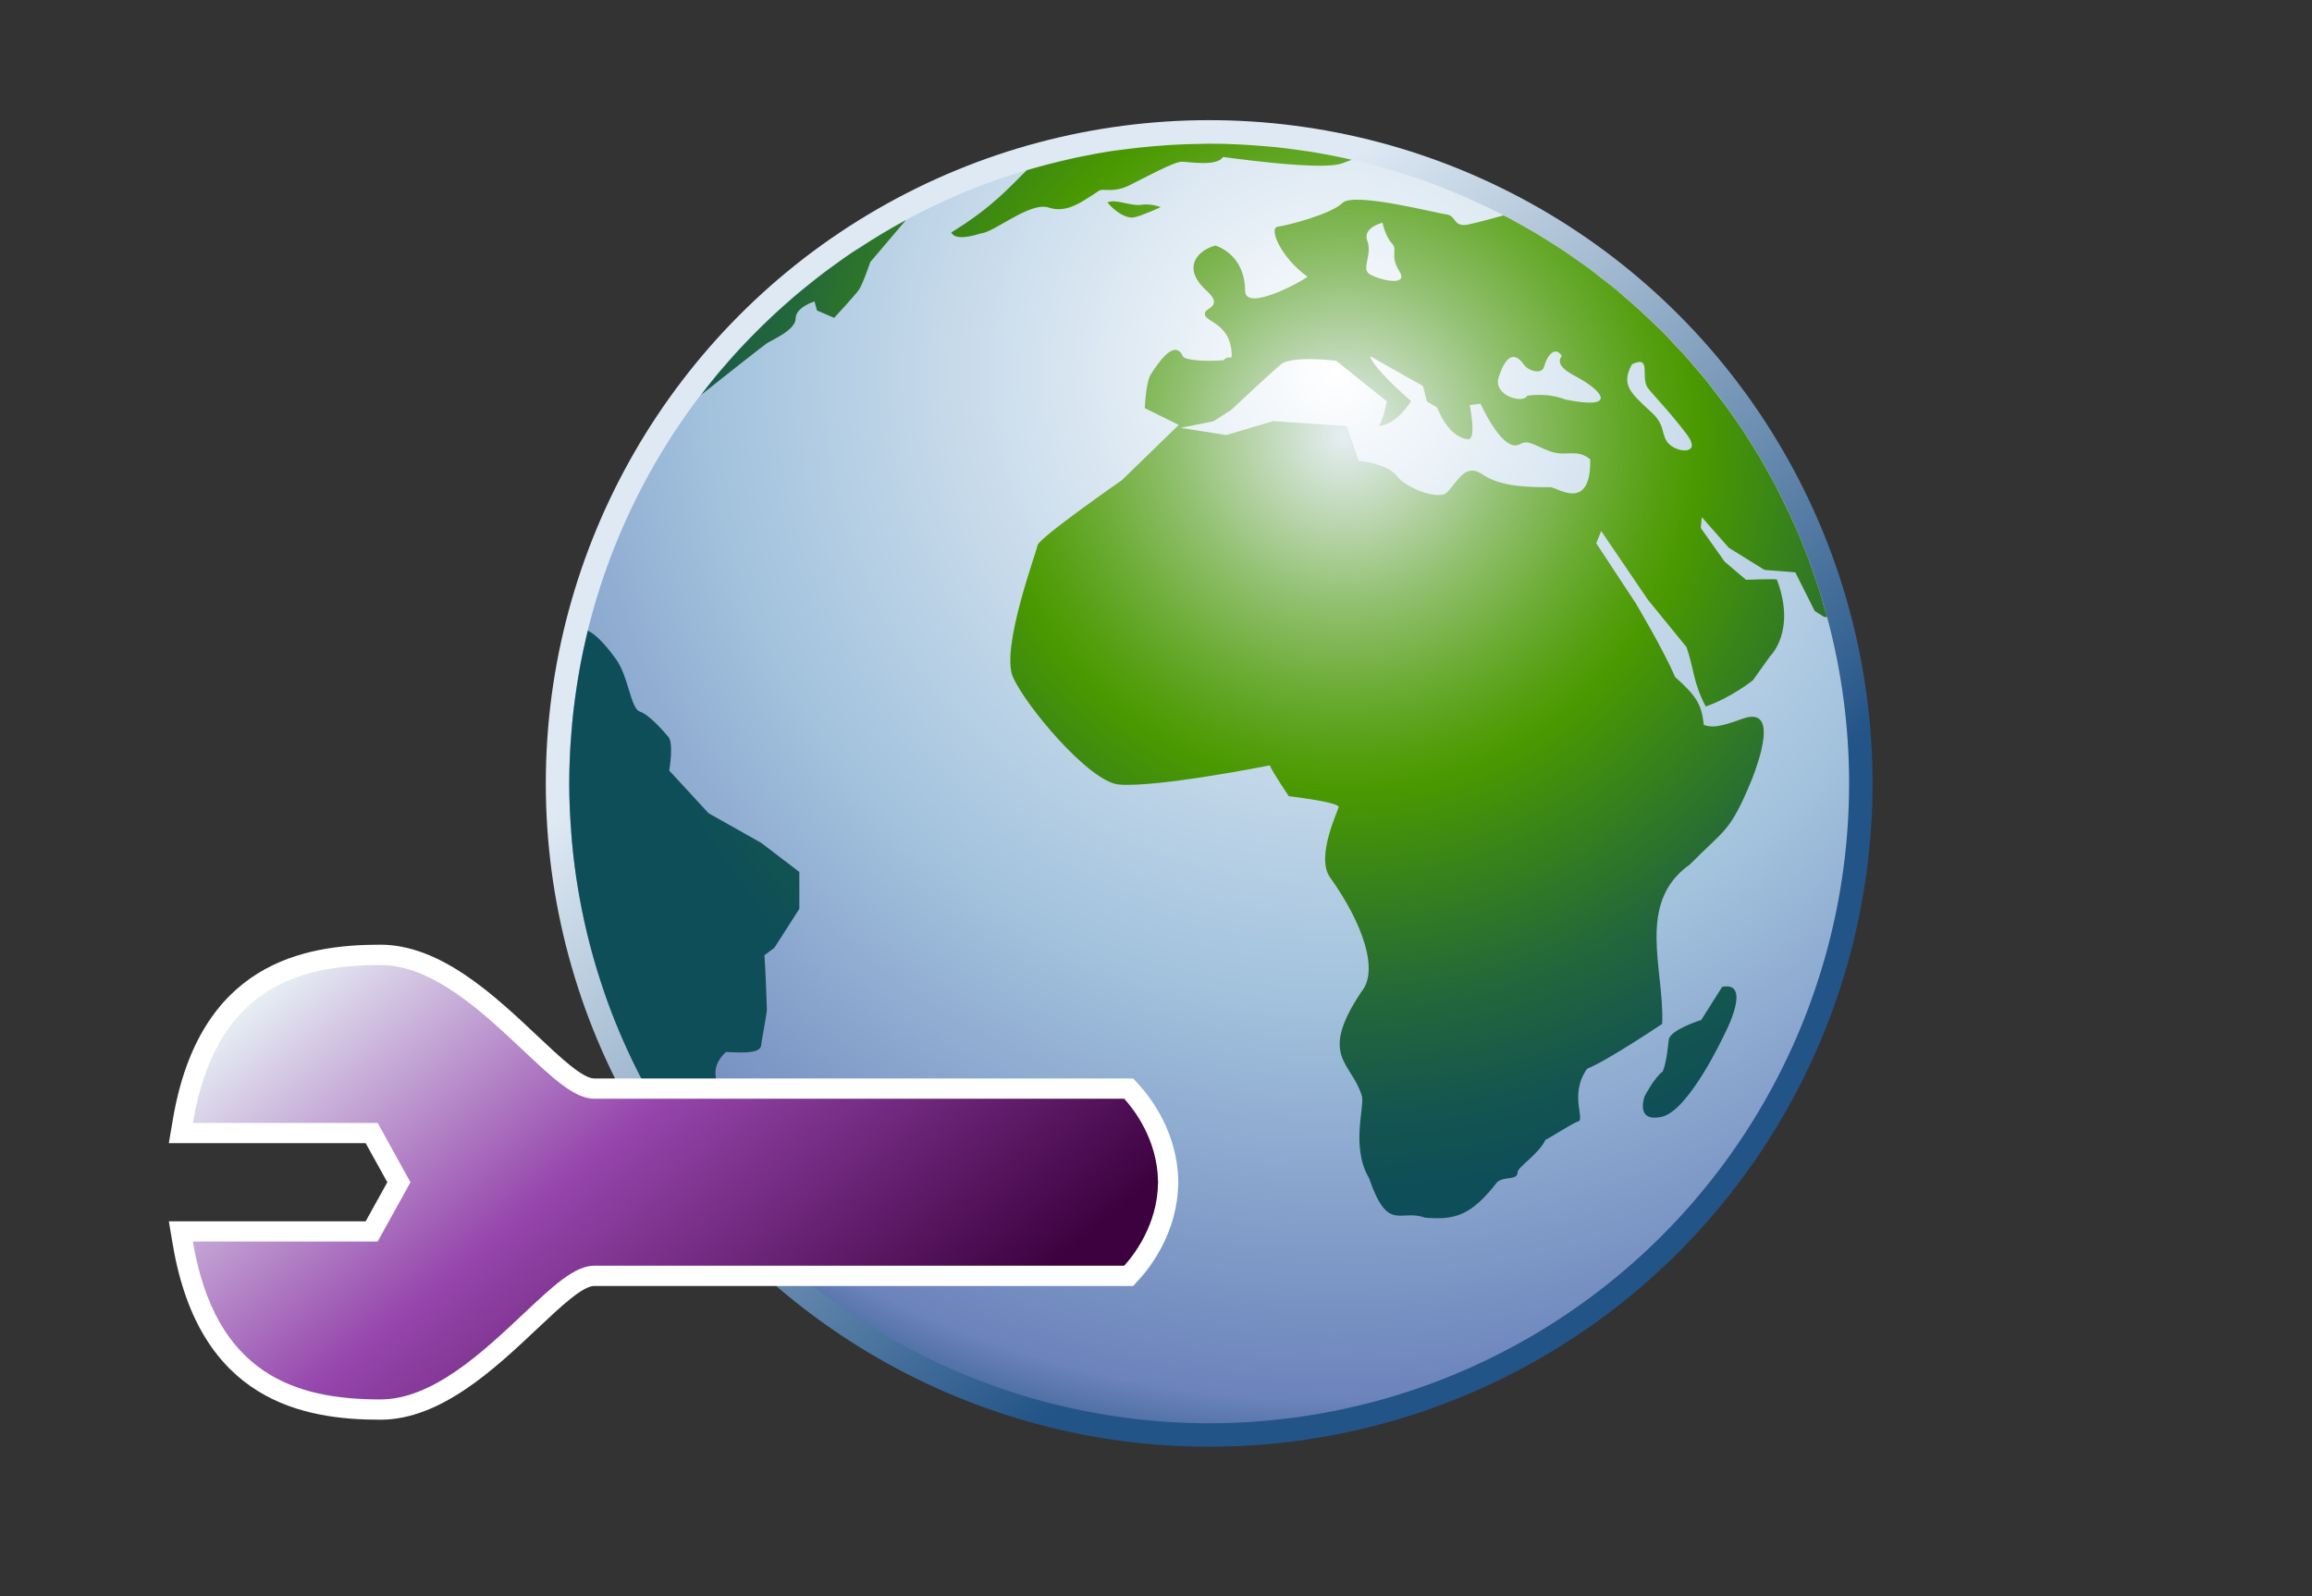 <?xml version="1.0" encoding="UTF-8"?>
<!DOCTYPE svg PUBLIC "-//W3C//DTD SVG 1.1 Tiny//EN" "http://www.w3.org/Graphics/SVG/1.1/DTD/svg11-tiny.dtd">
<svg width="84" height="58" viewBox="0 0 84 58">
<rect x="0" y="0" width="84" height="58" fill="#333333" stroke="none"/>
<linearGradient id="_5" gradientUnits="userSpaceOnUse" x1="34.84" y1="17.54" x2="52.85" y2="39.19">
<stop stop-color="#DEE9F3" offset="0"/>
<stop stop-color="#235487" offset="1"/>
</linearGradient>
<circle fill="url(#_5)" cx="43.932" cy="28.468" r="24.102"/>
<radialGradient id="_6" gradientUnits="userSpaceOnUse" cx="48.52" cy="13.48" r="43.02">
<stop stop-color="#FFFFFF" offset="0"/>
<stop stop-color="#A2C2DD" offset="0.53"/>
<stop stop-color="#6C83BB" offset="0.87"/>
<stop stop-color="#003D6D" offset="1"/>
</radialGradient>
<circle fill="url(#_6)" cx="43.932" cy="28.467" r="23.25"/>
<radialGradient id="_7" gradientUnits="userSpaceOnUse" cx="48.84" cy="15.85" r="29.26">
<stop stop-color="#E6EEF4" offset="0"/>
<stop stop-color="#C6DCC1" offset="0.08"/>
<stop stop-color="#91C06F" offset="0.21"/>
<stop stop-color="#6BAB33" offset="0.32"/>
<stop stop-color="#539E0E" offset="0.4"/>
<stop stop-color="#4A9900" offset="0.44"/>
<stop stop-color="#398419" offset="0.55"/>
<stop stop-color="#22663B" offset="0.71"/>
<stop stop-color="#135550" offset="0.85"/>
<stop stop-color="#0E4E58" offset="0.94"/>
</radialGradient>
<path fill="url(#_7)" d="M30.906,9.211c-0.191,0.129-0.375,0.266-0.563,0.4c-0.133,0.096-0.268,0.191-0.399,0.291 c-0.172,0.13-0.339,0.264-0.507,0.398c-0.139,0.112-0.28,0.223-0.417,0.338c-0.159,0.132-0.313,0.269-0.468,0.405 c-0.142,0.125-0.281,0.251-0.42,0.379c-0.146,0.136-0.291,0.275-0.434,0.414c-0.14,0.137-0.277,0.275-0.415,0.416 c-0.135,0.138-0.269,0.278-0.4,0.42c-0.139,0.149-0.274,0.302-0.409,0.456c-0.124,0.14-0.247,0.28-0.368,0.423 c-0.137,0.164-0.269,0.331-0.402,0.499c-0.079,0.1-0.159,0.199-0.235,0.3c0.805-0.637,2.264-1.791,2.394-1.877 c0.179-0.119,1.043-0.477,1.043-0.895s0.687-0.625,0.687-0.625l0.089,0.328l0.625,0.269c0,0,0.746-0.805,0.895-1.014 c0.148-0.209,0.417-1.013,0.417-1.013l1.295-1.525c-0.583,0.314-1.147,0.656-1.698,1.017 C31.112,9.079,31.006,9.143,30.906,9.211z M38.102,7.542c0.676,0.224,1.23-0.228,1.86-0.632c0.224-0.046,0.538,0.089,1.08-0.181 c0.54-0.27,1.617-0.853,1.886-0.853c0.269,0,1.284,0.186,1.507-0.172c0,0,0.669,0.089,1.072,0.134 c0.559,0.062,2.682,0.318,3.265,0.093c0.082-0.032,0.2-0.075,0.339-0.125c-0.106-0.025-0.21-0.05-0.314-0.073 c-0.15-0.031-0.301-0.061-0.451-0.089c-0.248-0.048-0.499-0.095-0.751-0.134C47.451,5.488,47.31,5.47,47.168,5.45 c-0.267-0.037-0.532-0.074-0.799-0.101c-0.114-0.012-0.229-0.019-0.343-0.03c-0.689-0.062-1.385-0.098-2.092-0.098 c-0.115,0-0.228,0.007-0.343,0.008c-0.366,0.006-0.729,0.018-1.092,0.04c-0.201,0.013-0.4,0.029-0.599,0.046 c-0.332,0.028-0.662,0.064-0.991,0.107c-0.157,0.021-0.317,0.037-0.473,0.06c-0.452,0.069-0.901,0.153-1.345,0.247 c-0.164,0.035-0.327,0.074-0.489,0.113c-0.328,0.077-0.654,0.161-0.977,0.252c-0.106,0.03-0.212,0.06-0.319,0.091 c-0.584,0.563-1.215,1.326-2.744,2.262c0.096,0.196,0.414,0.244,1.083,0.033C36.137,8.437,37.427,7.317,38.102,7.542z M25.744,29.55L24.314,28c0,0.006,0.172-0.988-0.03-1.222c-0.177-0.209-0.686-0.805-1.043-0.924 c-0.328-0.109-0.402-1.267-0.864-1.907c-0.417-0.579-0.752-0.902-1.02-1.033c-0.021,0.082-0.038,0.165-0.058,0.249 c-0.072,0.304-0.137,0.608-0.196,0.916c-0.027,0.142-0.052,0.284-0.076,0.427c-0.049,0.288-0.094,0.576-0.132,0.867 c-0.02,0.15-0.04,0.301-0.058,0.453c-0.033,0.299-0.06,0.602-0.082,0.905c-0.01,0.139-0.024,0.276-0.032,0.415 c-0.024,0.431-0.04,0.866-0.04,1.303c0,0.007-0.001,0.014-0.001,0.021c0,0.612,0.031,1.217,0.079,1.818 c0.007,0.102,0.013,0.201,0.022,0.302c0.052,0.578,0.126,1.149,0.22,1.716c0.016,0.097,0.035,0.192,0.051,0.289 c0.212,1.183,0.512,2.332,0.896,3.445c0.022,0.067,0.044,0.136,0.068,0.202c0.193,0.544,0.407,1.079,0.638,1.604 c0.032,0.069,0.063,0.142,0.095,0.212c0.494,1.087,1.067,2.134,1.716,3.126c0.024,0.035,0.046,0.072,0.069,0.107 c0.322,0.485,0.663,0.956,1.02,1.416c0.018,0.022,0.037,0.047,0.055,0.069c0.441-0.631,0.79-1.331,1.059-1.955 c0.279-0.641-1.4-1.55-0.298-2.594c0.328,0,1.174,0.104,1.276-0.204c0.007-0.134,0.218-1.208,0.214-1.345 c-0.044-1.386-0.088-1.968-0.088-1.968l0.358-0.267l0.909-1.417v-1.343l-1.386-1.057L25.744,29.55z M62.57,35.859l-0.76,1.203 c0,0-1.136,0.357-1.18,0.717c-0.02,0.152-0.074,0.82-0.222,1.16c-0.298,0.208-0.654,0.893-0.654,0.893s-0.365,0.971,0.626,0.747 c0.988-0.225,2.265-2.981,2.265-2.981S63.694,35.637,62.57,35.859z M40.238,7.356c0.252,0.314,0.671,0.6,0.966,0.542 c0.293-0.057,0.964-0.371,0.964-0.371s-0.335-0.143-0.713-0.085C41.078,7.498,40.533,7.214,40.238,7.356z M66.283,22.081 c-0.065-0.231-0.13-0.462-0.205-0.688c-0.05-0.161-0.105-0.317-0.161-0.475c-0.072-0.214-0.146-0.428-0.226-0.64 c-0.063-0.163-0.126-0.323-0.191-0.484c-0.08-0.203-0.164-0.404-0.25-0.603c-0.072-0.165-0.148-0.327-0.223-0.489 c-0.088-0.191-0.18-0.38-0.273-0.569c-0.08-0.164-0.164-0.327-0.249-0.489c-0.096-0.181-0.193-0.36-0.295-0.539 c-0.091-0.162-0.184-0.325-0.277-0.486c-0.104-0.172-0.208-0.341-0.314-0.509c-0.101-0.161-0.201-0.322-0.307-0.481 c-0.107-0.163-0.221-0.322-0.331-0.48c-0.112-0.159-0.222-0.318-0.338-0.474c-0.113-0.152-0.23-0.301-0.346-0.451 c-0.121-0.156-0.241-0.314-0.367-0.468c-0.116-0.141-0.237-0.278-0.355-0.417c-0.133-0.155-0.265-0.312-0.401-0.462 c-0.114-0.126-0.233-0.248-0.349-0.371c-0.149-0.157-0.297-0.317-0.449-0.471c-0.063-0.063-0.13-0.124-0.195-0.187 c-0.392-0.383-0.797-0.754-1.217-1.108c-0.086-0.074-0.17-0.149-0.255-0.221c-0.184-0.151-0.373-0.295-0.563-0.441 c-0.115-0.09-0.229-0.183-0.346-0.271c-0.186-0.137-0.375-0.269-0.564-0.401c-0.127-0.088-0.251-0.178-0.379-0.264 c-0.19-0.127-0.383-0.248-0.576-0.369c-0.133-0.084-0.267-0.169-0.403-0.251c-0.193-0.117-0.39-0.228-0.589-0.339 c-0.14-0.078-0.276-0.156-0.42-0.232c-0.08-0.042-0.16-0.083-0.242-0.124c-0.71,0.198-1.292,0.35-1.43,0.35 c-0.405,0-0.296-0.343-0.657-0.388c-0.361-0.045-3.357-0.82-3.763-0.416c-0.404,0.405-1.985,0.818-2.348,0.863 c-0.357,0.046,0.119,1.133,1.073,1.818c-0.132,0.135-2.265,1.315-2.265,0.507c0-0.808-0.417-1.401-1.074-1.639 c-0.597,0.149-1.28,0.774-0.327,1.639c0.594,0.538,0.038,0.623-0.038,0.764c-0.189,0.359,0.801,0.324,0.936,1.358 c0.072,0.549-0.063,0.144-0.272,0.405c-0.723,0.063-1.426-0.01-1.482-0.136c-0.319-0.717-0.988,0.38-1.169,0.652 c-0.179,0.269-0.218,1.226-0.218,1.226l1.233,0.61l-2.061,2.005c0,0-3.023,2.099-3.069,2.37 c-0.045,0.27-1.344,3.749-0.894,4.784c0.449,1.034,2.777,3.822,3.854,3.909c1.408,0.114,5.477-0.697,5.477-0.697 c0.088,0.227,0.692,1.12,0.692,1.12s1.719,0.2,1.811,0.38c0.031,0.064-0.861,1.8-0.312,2.571 c1.192,1.667,1.788,3.389,1.133,4.164c-1.565,2.35-0.366,2.527,0.016,3.756c0.137,0.359-0.418,1.848,0.269,3.011 c0.685,1.996,1.123,1.103,2.026,1.432c1.11,0.095,1.688-0.081,2.631-1.294c0.272-0.224,0.739-0.045,0.739-0.359 c0-0.177,0.802-0.692,1.009-1.173c0.219-0.101,0.777-0.48,1.157-0.66c0.345-0.021-0.327-0.947,0.359-1.924 c0.736-0.29,2.728-1.631,2.728-1.631c0.088-1.967-0.97-4.396,1.005-5.791c1.273-1.295,1.454-1.141,2.264-3.118 c0.224-0.583,0.994-2.671-0.356-2.175c-0.895,0.326-1.119,0.312-1.401,0.223c-0.081-0.73-0.238-1.028-1.043-1.743 c-0.418-0.984-1.432-2.683-1.432-2.683l-1.432-2.175l0.178-0.447l1.701,2.503l1.399,1.714c0.283,0.819,0.24,1.296,0.7,2.16 c0.943-0.331,1.713-0.954,1.713-0.954l0.628-0.879c0,0,0.956-0.902,0.242-2.78c-0.032-0.034-1.12,0.009-1.12,0.009l-0.774-0.656 l-0.87-1.227l0.036-0.394l0.982,1.113l1.297,0.805l1.119,0.089l0.705,1.402c0.2,0.13,0.338,0.217,0.338,0.217 s0.045,0.006,0.116,0.009C66.353,22.312,66.317,22.198,66.283,22.081z M49.677,8.751c-0.188-0.478,0.552-0.658,0.552-0.658 s0.102,0.495,0.34,0.747c0.236,0.254-0.095,0.426,0.277,1.026c0.377,0.6-0.895,0.271-1.129,0.061 C49.486,9.721,49.862,9.229,49.677,8.751z M56.364,17.704c-0.761,0-1.824-0.003-2.477-0.451 c-0.651-0.449-0.885,0.193-1.318,0.642c-0.28,0.293-1.479-0.146-1.815-0.596c-0.338-0.451-1.392-0.559-1.392-0.559l-0.433-1.26 l-2.669-0.178l-1.705,0.506l-1.659-0.261l1.188-0.238l0.652-0.417c0,0,1.321-1.244,1.799-1.647 c0.403-0.342,2.012-0.134,2.012-0.134l1.841,1.474c0,0-0.128,0.673-0.298,0.896c0.671-0.046,1.176-0.907,1.176-0.907 c-1.493-1.312-1.484-1.63-1.484-1.63l1.92,1.085l0.138,0.558l0.377,0.224c0,0,0.389,1.093,1.125,1.148 c0.313,0.023,0.056-1.237,0.056-1.237l0.39-0.054c0.268,0.566,0.916,1.768,1.438,1.47c0.3-0.17,0.482,0.032,1.078,0.257 c0.596,0.223,0.977-0.12,1.473,0.298C57.806,18.539,56.686,17.794,56.364,17.704z M56.875,14.518 c-0.684-0.269-1.388-0.137-1.388-0.137c-0.155,0.305-1.257-0.009-1.035-0.68c0.22-0.671,0.518-0.999,0.907-0.464 c0.128,0.219,0.654,0.412,0.744,0.081c0.131-0.478,0.424-0.731,0.64-0.385c-0.251,0.331,0.219,0.59,0.547,0.765 C58.212,14.195,58.817,14.908,56.875,14.518z M60.667,16.159c-0.345-0.308-0.121-0.671-0.646-1.158 c-0.746-0.698-1.156-1-0.727-1.764c0.731-0.348,0.297,0.467,0.572,0.856c0.146,0.208,0.803,0.866,1.431,1.708 C61.819,16.501,61.012,16.465,60.667,16.159z"/>
<path fill="#FFFFFF" d="M13.819,34.327c-2.774,0-6.576,0.658-7.539,6.353l-0.146,0.858c0,0,6.394,0,7.151,0 c0.229,0.411,0.57,1.026,0.787,1.421c-0.217,0.393-0.558,1.008-0.787,1.42c-0.759,0-7.151,0-7.151,0l0.146,0.858 c0.963,5.692,4.765,6.351,7.539,6.351c2.188,0,4.138-1.834,5.704-3.31c0.847-0.8,1.646-1.55,2.068-1.55h19.58l0.219-0.24 c0.42-0.462,1.395-1.727,1.418-3.499v-0.063c-0.021-1.771-0.999-3.037-1.418-3.498l-0.219-0.24h-19.58 c-0.422,0-1.223-0.752-2.066-1.547C17.957,36.162,16.007,34.327,13.819,34.327z"/>
<linearGradient id="_8" gradientUnits="userSpaceOnUse" x1="14.36" y1="32.07" x2="32.16" y2="53.28">
<stop stop-color="#E6EEF4" offset="0"/>
<stop stop-color="#9646AC" offset="0.44"/>
<stop stop-color="#3D013F" offset="0.94"/>
</linearGradient>
<path fill="url(#_8)" d="M42.076,42.959c0-0.008,0.002-0.017,0.002-0.023h-0.004c-0.018-1.543-0.902-2.655-1.229-3.012 c-0.412,0-19.254,0-19.254,0c-0.717,0-1.494-0.734-2.574-1.748c-1.471-1.387-3.301-3.111-5.198-3.111 c-3.079,0-5.995,0.904-6.812,5.738c1.156,0,6.713,0,6.713,0l1.193,2.156l-1.193,2.155c0,0-5.557,0-6.713,0 c0.815,4.834,3.731,5.737,6.812,5.737c1.897,0,3.728-1.726,5.198-3.11c1.08-1.015,1.857-1.749,2.574-1.749c0,0,18.842,0,19.254,0 c0.324-0.354,1.211-1.469,1.229-3.012h0.004C42.078,42.973,42.076,42.967,42.076,42.959z"/>
</svg>
